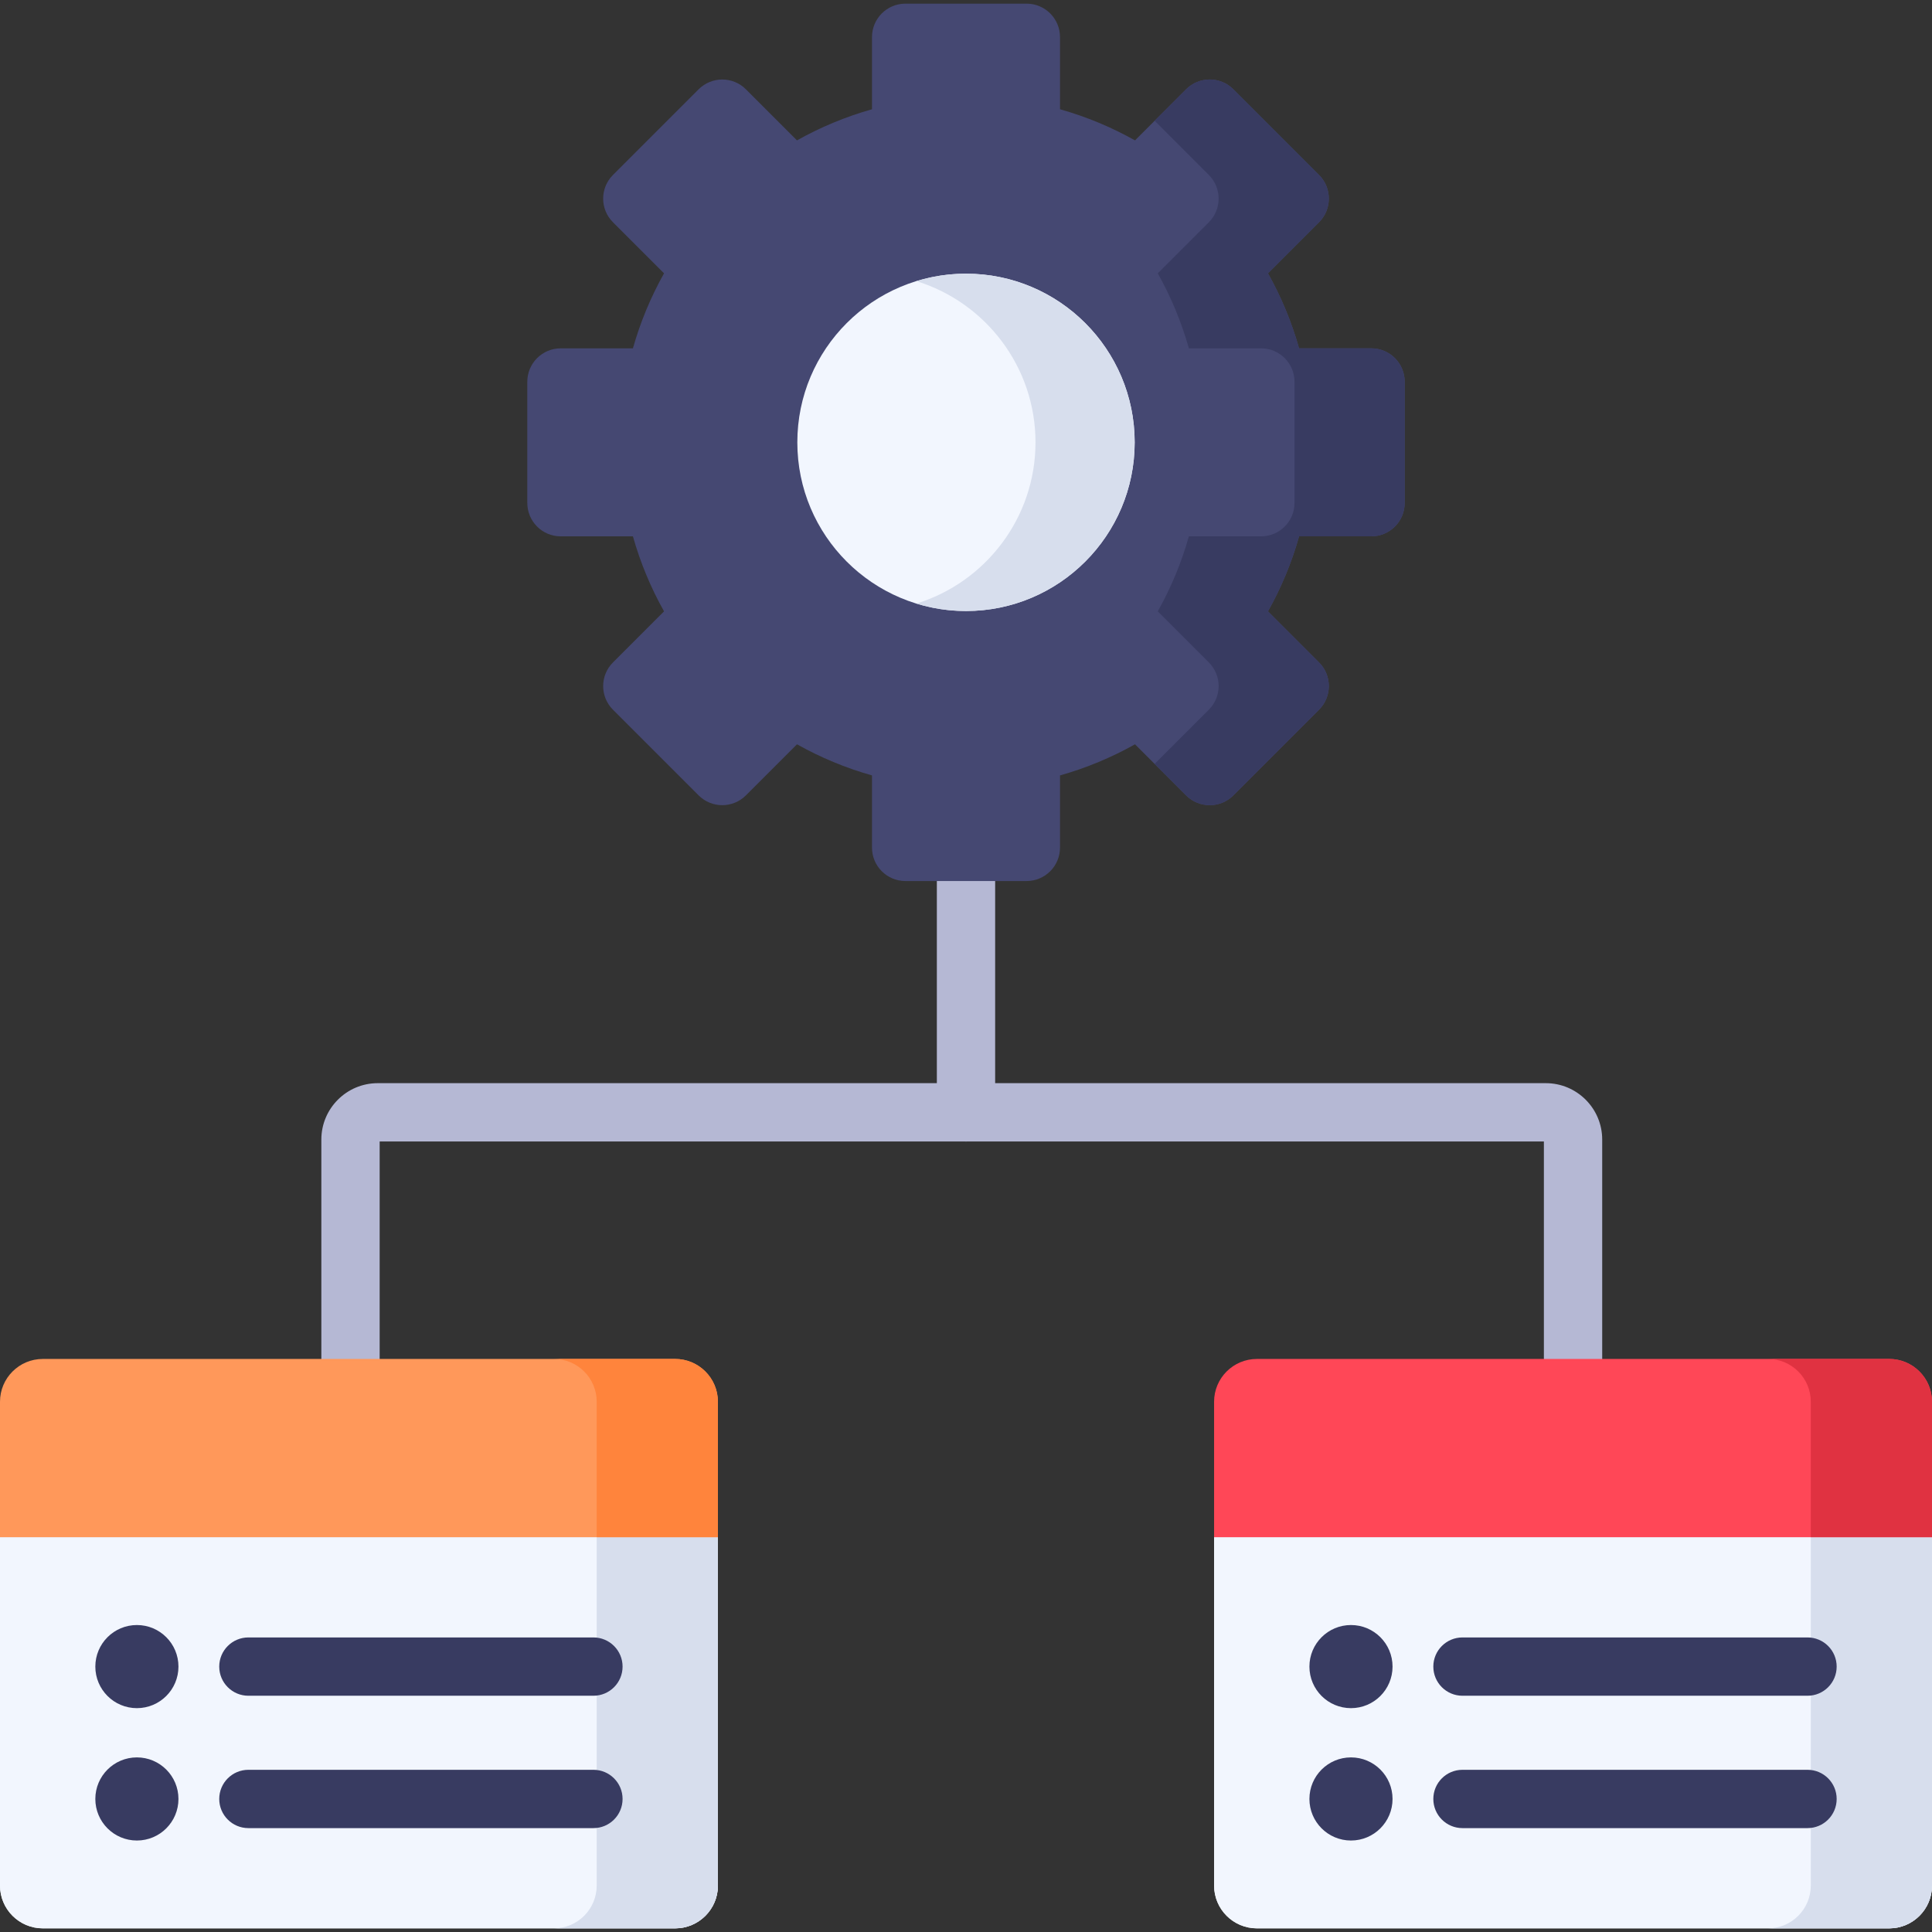<?xml version="1.0"?>
<svg xmlns="http://www.w3.org/2000/svg" xmlns:xlink="http://www.w3.org/1999/xlink" xmlns:svgjs="http://svgjs.com/svgjs" version="1.1" width="512" height="512" x="0" y="0" viewBox="0 0 512 512" style="enable-background:new 0 0 512 512" xml:space="preserve" class=""><rect x="0" y="0" width="512" height="512" fill="#333333" stroke="none"/><g><g xmlns="http://www.w3.org/2000/svg"><g fill="#c8effe"><path d="m178.91 511.033h-167.566c-6.265 0-11.344-5.079-11.344-11.344v-92.314h190.254v92.314c0 6.265-5.079 11.344-11.344 11.344z" fill="#f2f6fe" data-original="#c8effe" style="" class=""/><path d="m178.91 511.033h-167.566c-6.265 0-11.344-5.079-11.344-11.344v-92.314h190.254v92.314c0 6.265-5.079 11.344-11.344 11.344z" fill="#f2f6fe" data-original="#c8effe" style="" class=""/><path d="m500.656 511.033h-167.566c-6.265 0-11.344-5.079-11.344-11.344v-92.314h190.254v92.314c0 6.265-5.079 11.344-11.344 11.344z" fill="#f2f6fe" data-original="#c8effe" style="" class=""/><path d="m500.656 511.033h-167.566c-6.265 0-11.344-5.079-11.344-11.344v-92.314h190.254v92.314c0 6.265-5.079 11.344-11.344 11.344z" fill="#f2f6fe" data-original="#c8effe" style="" class=""/></g><path d="m158.132 407.375v92.314c0 6.265-5.079 11.344-11.344 11.344h32.122c6.265 0 11.344-5.079 11.344-11.344v-92.314z" fill="#d7deed" data-original="#b3dafe" style="" class=""/><path d="m479.878 407.375v92.314c0 6.265-5.079 11.344-11.344 11.344h32.122c6.265 0 11.344-5.079 11.344-11.344v-92.314z" fill="#d7deed" data-original="#b3dafe" style="" class=""/><g><path d="m416.873 367.94c-4.268 0-7.726-3.459-7.726-7.726v-57.71h-308.533v57.71c0 4.267-3.459 7.726-7.726 7.726s-7.726-3.459-7.726-7.726v-58.225c0-8.236 6.701-14.938 14.938-14.938h309.563c8.236 0 14.938 6.701 14.938 14.938v58.225c-.001 4.266-3.46 7.726-7.728 7.726z" fill="#b5b8d4" data-original="#fdb97e" style="" class=""/></g><g><path d="m256 302.504c-4.267 0-7.726-3.459-7.726-7.726v-177.552c0-4.267 3.459-7.726 7.726-7.726 4.268 0 7.726 3.459 7.726 7.726v177.551c0 4.267-3.458 7.727-7.726 7.727z" fill="#b5b8d4" data-original="#fdb97e" style="" class=""/></g><path d="m190.254 407.375h-190.254v-35.895c0-6.265 5.079-11.344 11.344-11.344h167.566c6.265 0 11.344 5.079 11.344 11.344z" fill="#ff985a" data-original="#3c87d0" style="" class=""/><g><g><circle cx="36.278" cy="441.664" fill="#383b61" r="11.014" data-original="#3e5959" style="" class=""/></g><g><path d="m157.263 449.391h-91.437c-4.267 0-7.726-3.459-7.726-7.726s3.459-7.726 7.726-7.726h91.437c4.267 0 7.726 3.459 7.726 7.726s-3.459 7.726-7.726 7.726z" fill="#383b61" data-original="#3e5959" style="" class=""/></g><g><circle cx="36.278" cy="476.743" fill="#383b61" r="11.014" data-original="#3e5959" style="" class=""/></g><g><path d="m157.263 484.469h-91.437c-4.267 0-7.726-3.459-7.726-7.726s3.459-7.726 7.726-7.726h91.437c4.267 0 7.726 3.459 7.726 7.726s-3.459 7.726-7.726 7.726z" fill="#383b61" data-original="#3e5959" style="" class=""/></g></g><path d="m512 407.375h-190.254v-35.895c0-6.265 5.079-11.344 11.344-11.344h167.567c6.265 0 11.344 5.079 11.344 11.344v35.895z" fill="#ff4757" data-original="#ee6161" style="" class=""/><g><g><circle cx="358.024" cy="441.664" fill="#383b61" r="11.014" data-original="#3e5959" style="" class=""/></g><g><path d="m479.009 449.391h-91.437c-4.268 0-7.726-3.459-7.726-7.726s3.459-7.726 7.726-7.726h91.437c4.268 0 7.726 3.459 7.726 7.726s-3.458 7.726-7.726 7.726z" fill="#383b61" data-original="#3e5959" style="" class=""/></g><g><circle cx="358.024" cy="476.743" fill="#383b61" r="11.014" data-original="#3e5959" style="" class=""/></g><g><path d="m479.009 484.469h-91.437c-4.268 0-7.726-3.459-7.726-7.726s3.459-7.726 7.726-7.726h91.437c4.268 0 7.726 3.459 7.726 7.726s-3.458 7.726-7.726 7.726z" fill="#383b61" data-original="#3e5959" style="" class=""/></g></g><path d="m363.401 92.313h-19.133c-1.972-7.002-4.759-13.663-8.246-19.878l13.537-13.537c3.459-3.459 3.459-9.068 0-12.527l-22.705-22.705c-3.459-3.459-9.068-3.459-12.527 0l-13.537 13.537c-6.215-3.486-12.875-6.273-19.878-8.246v-19.132c0-4.892-3.966-8.858-8.858-8.858h-32.109c-4.892 0-8.858 3.966-8.858 8.858v19.133c-7.003 1.972-13.663 4.759-19.878 8.246l-13.537-13.537c-3.459-3.459-9.068-3.459-12.527 0l-22.705 22.705c-3.459 3.459-3.459 9.068 0 12.527l13.537 13.537c-3.486 6.215-6.273 12.876-8.246 19.878h-19.133c-4.892 0-8.858 3.966-8.858 8.858v32.109c0 4.892 3.966 8.858 8.858 8.858h19.133c1.972 7.003 4.759 13.663 8.246 19.878l-13.537 13.538c-3.459 3.459-3.459 9.068 0 12.527l22.705 22.705c3.459 3.459 9.068 3.459 12.527 0l13.537-13.538c6.215 3.486 12.875 6.273 19.878 8.246v19.133c0 4.892 3.966 8.858 8.858 8.858h32.109c4.892 0 8.858-3.966 8.858-8.858v-19.133c7.003-1.973 13.663-4.759 19.878-8.246l13.537 13.538c3.459 3.459 9.068 3.459 12.527 0l22.705-22.705c3.459-3.459 3.459-9.068 0-12.527l-13.537-13.538c3.486-6.215 6.273-12.875 8.246-19.878h19.133c4.892 0 8.858-3.966 8.858-8.858v-32.109c-.001-4.893-3.966-8.859-8.858-8.859z" fill="#454872" data-original="#537983" style="" class=""/><circle cx="256" cy="117.226" fill="#f2f6fe" r="44.7" data-original="#c8effe" style="" class=""/><g><path d="m363.401 92.313h-19.133c-1.972-7.002-4.759-13.663-8.245-19.878l13.537-13.537c3.459-3.459 3.459-9.068 0-12.527l-22.705-22.705c-3.459-3.459-9.068-3.459-12.527 0l-8.338 8.338 14.367 14.367c3.459 3.459 3.459 9.068 0 12.527l-13.537 13.537c3.486 6.215 6.273 12.876 8.246 19.878h19.133c4.892 0 8.858 3.966 8.858 8.858v32.109c0 4.892-3.966 8.858-8.858 8.858h-19.133c-1.972 7.003-4.759 13.663-8.246 19.878l13.537 13.538c3.459 3.459 3.459 9.068 0 12.526l-14.367 14.367 8.338 8.338c3.459 3.459 9.068 3.459 12.527 0l22.705-22.705c3.459-3.459 3.459-9.068 0-12.526l-13.537-13.538c3.486-6.215 6.273-12.875 8.245-19.878h19.133c4.892 0 8.858-3.966 8.858-8.858v-32.109c-.001-4.892-3.966-8.858-8.858-8.858z" fill="#383b61" data-original="#3e5959" style="" class=""/></g><path d="m256 72.526c-4.572 0-8.984.693-13.141 1.974 18.254 5.626 31.559 22.65 31.559 42.726s-13.305 37.1-31.559 42.726c4.157 1.281 8.569 1.974 13.141 1.974 24.648 0 44.7-20.052 44.7-44.7s-20.052-44.7-44.7-44.7z" fill="#d7deed" data-original="#b3dafe" style="" class=""/><path d="m178.91 360.136h-32.122c6.265 0 11.344 5.079 11.344 11.344v35.895h32.122v-35.895c0-6.265-5.079-11.344-11.344-11.344z" fill="#ff843c" data-original="#0078c8" style="" class=""/><path d="m500.656 360.136h-32.122c6.265 0 11.344 5.079 11.344 11.344v35.895h32.122v-35.895c0-6.265-5.079-11.344-11.344-11.344z" fill="#e03241" data-original="#e94444" style="" class=""/></g></g></svg>
